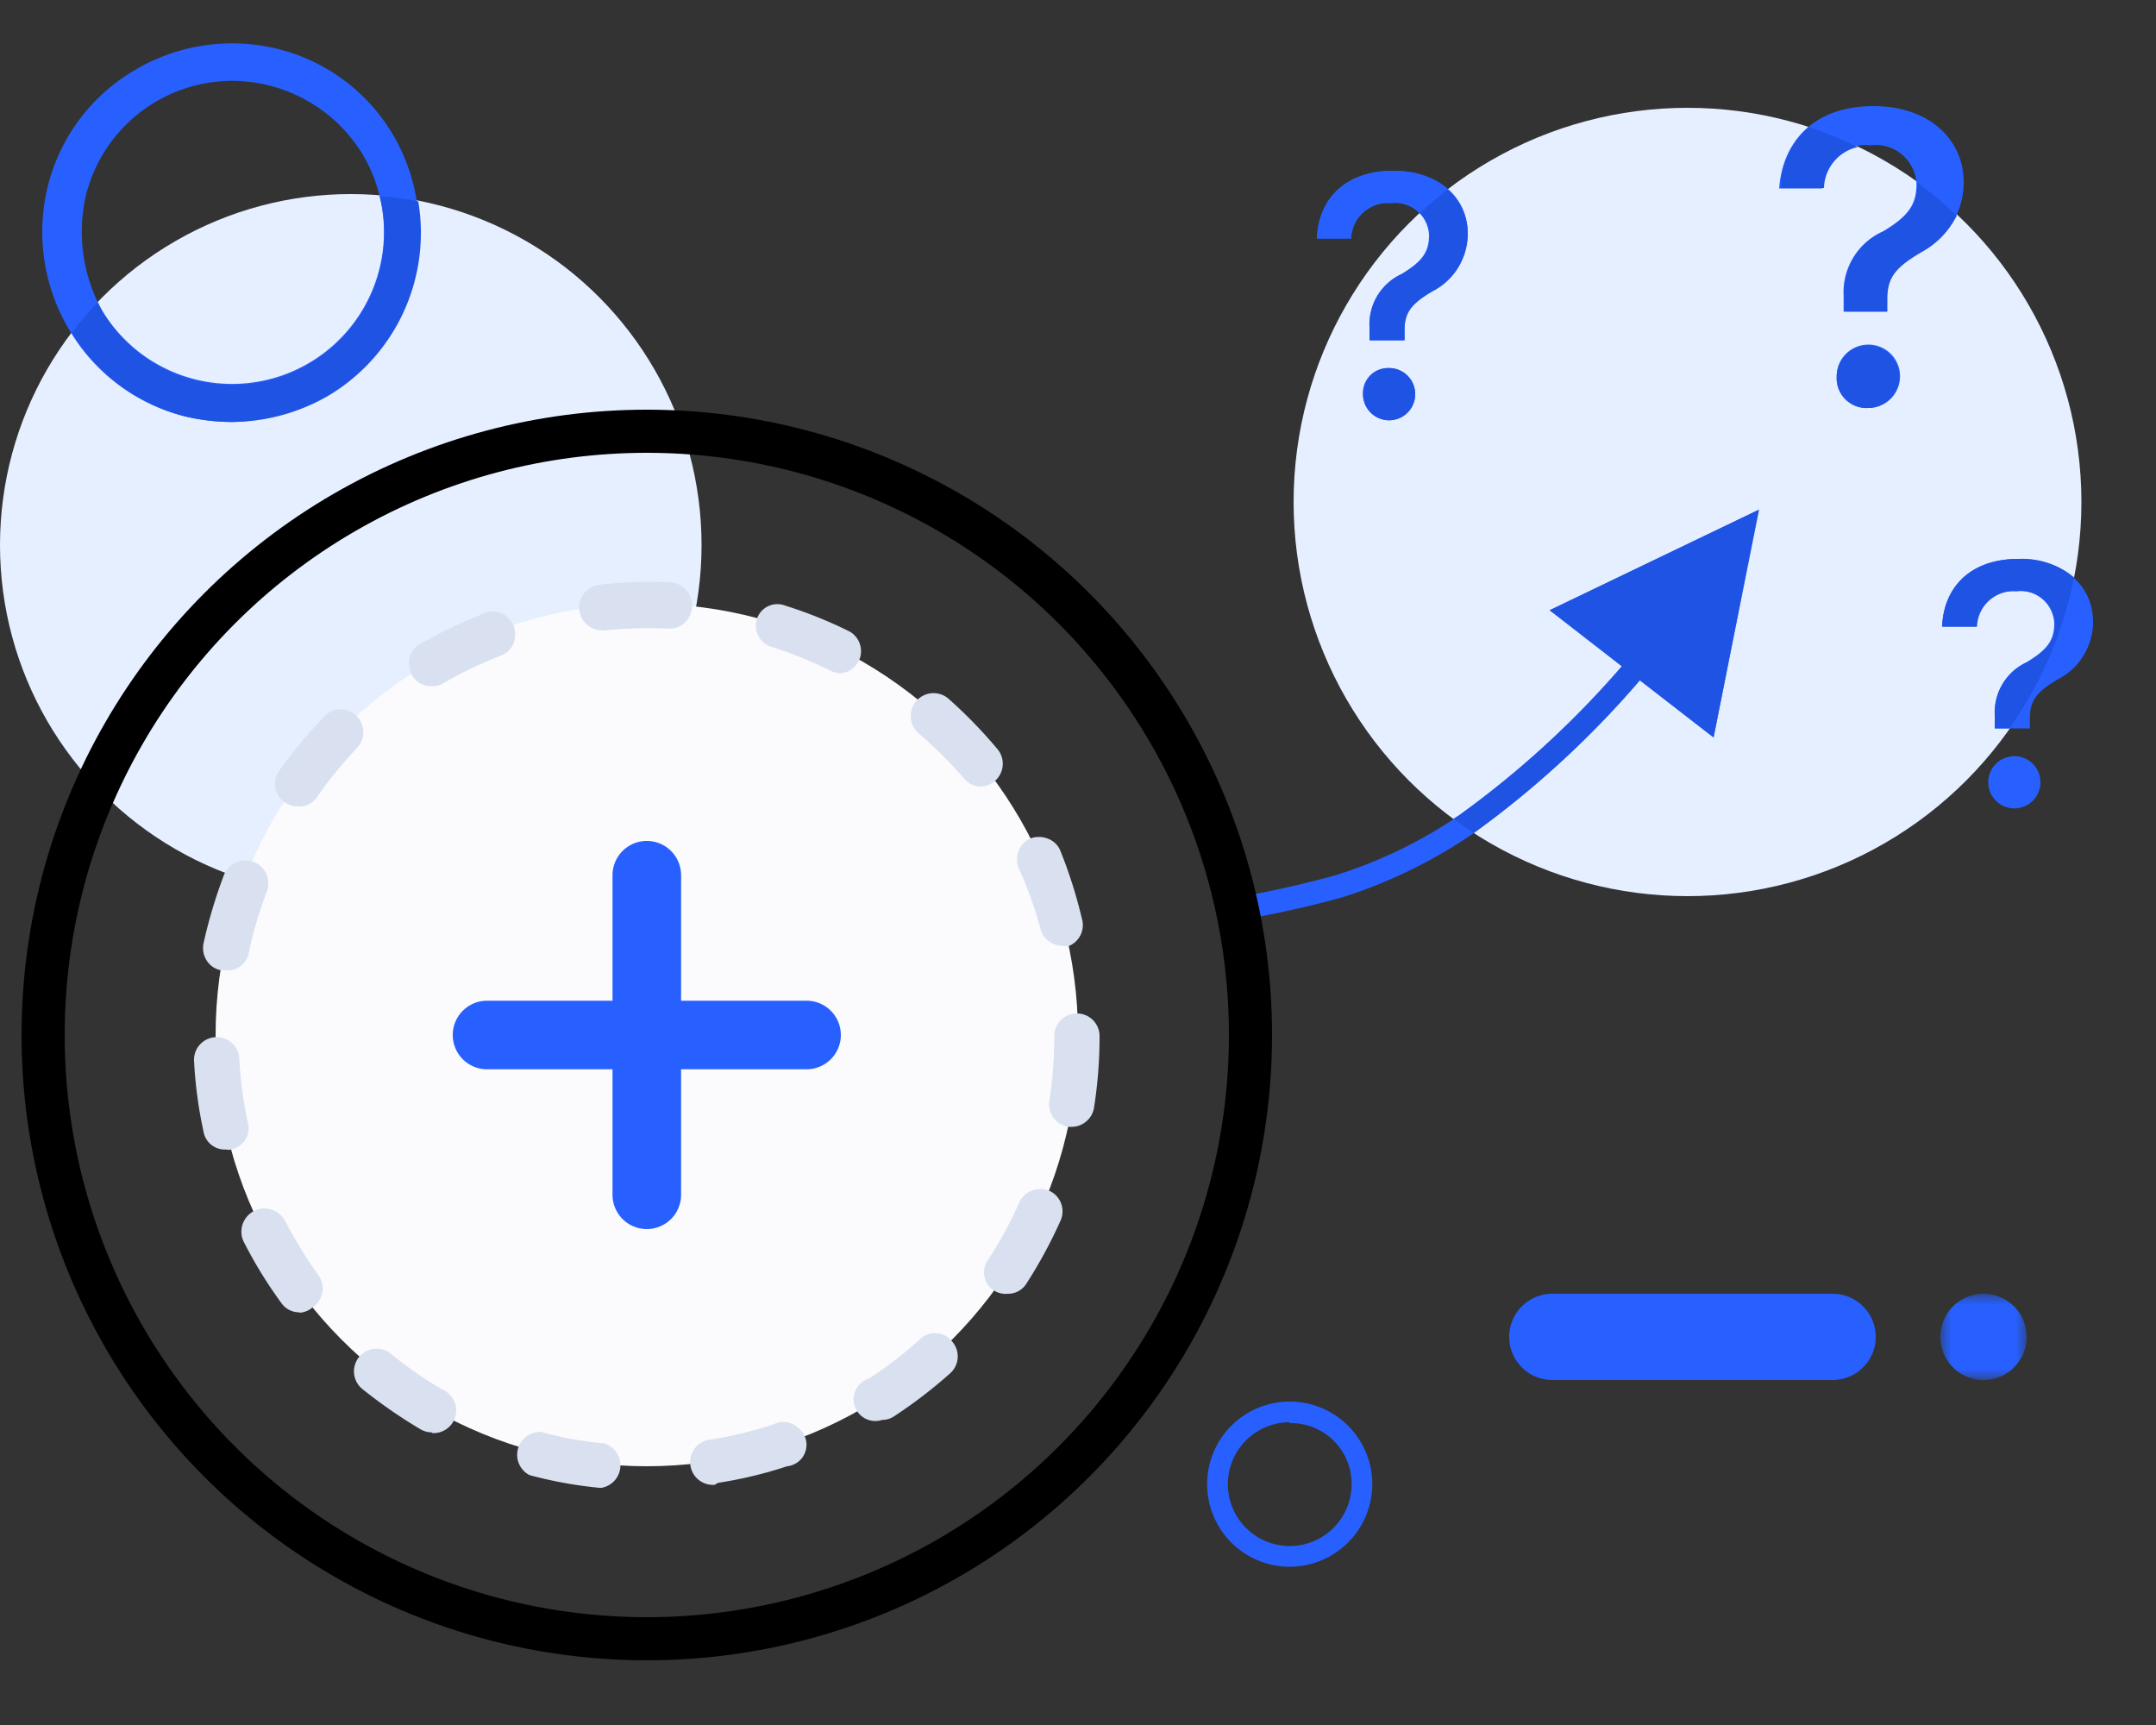 <svg id="Layer_1" data-name="Layer 1" xmlns="http://www.w3.org/2000/svg" xmlns:xlink="http://www.w3.org/1999/xlink" viewBox="0 0 100 80"><rect x="0" y="0" width="100" height="80" fill="#333333" stroke="none"/><defs><style>.cls-1{fill:#fff;}.cls-2{isolation:isolate;}.cls-3{fill:#2760ff;}.cls-4{fill:#e6efff;}.cls-5{mask:url(#mask);}.cls-6{fill:none;stroke:#000;stroke-linecap:round;stroke-width:2px;}.cls-7{fill:#fbfbfd;}.cls-8{fill:#d9e0f0;}.cls-9{fill:#1f53e4;}</style><mask id="mask" x="90" y="60" width="4" height="4" maskUnits="userSpaceOnUse"><g id="mask-2"><polygon id="path-1" class="cls-1" points="90 60 94 60 94 64 90 64 90 60"/></g></mask></defs><title>missing models</title><g id="_-copy-11" data-name="?-copy-11" class="cls-2"><g class="cls-2"><path class="cls-3" d="M64.63,7.92c2.06,0,3.45,1.22,3.45,2.92a3,3,0,0,1-1.64,2.67c-1,.59-1.29,1-1.29,1.8v.47H63.53v-.6A2.55,2.55,0,0,1,65,12.71c.94-.57,1.28-1,1.28-1.8a1.57,1.57,0,0,0-1.77-1.49,1.7,1.7,0,0,0-1.84,1.64H61.08C61.15,9.26,62.36,7.92,64.63,7.92ZM63.22,18.28a1.21,1.21,0,1,1,2.42,0,1.21,1.21,0,0,1-2.42,0Z"/></g></g><ellipse id="Oval-Copy-5" class="cls-4" cx="78.27" cy="23.28" rx="18.27" ry="18.28"/><ellipse id="Oval-Copy-6" class="cls-4" cx="16.27" cy="25.28" rx="16.27" ry="16.28"/><g id="_-copy-4" data-name="?-copy-4" class="cls-2"><g class="cls-2"><path class="cls-3" d="M86.9,4.92c2.5,0,4.18,1.48,4.18,3.54a3.62,3.62,0,0,1-2,3.24c-1.22.72-1.57,1.22-1.57,2.18v.57h-2v-.72a3.09,3.09,0,0,1,1.83-3c1.15-.69,1.55-1.23,1.55-2.19a1.89,1.89,0,0,0-2.14-1.8,2,2,0,0,0-2.23,2h-2C82.68,6.55,84.15,4.92,86.9,4.92ZM85.19,17.48a1.47,1.47,0,1,1,1.47,1.44A1.39,1.39,0,0,1,85.19,17.48Z"/></g></g><g id="_-copy-10" data-name="?-copy-10" class="cls-2"><g class="cls-2"><path class="cls-3" d="M93.63,25.92c2.06,0,3.45,1.22,3.45,2.92a3,3,0,0,1-1.64,2.67c-1,.59-1.29,1-1.29,1.8v.47H92.53v-.6A2.55,2.55,0,0,1,94,30.71c.94-.57,1.28-1,1.28-1.8a1.57,1.57,0,0,0-1.77-1.49,1.7,1.7,0,0,0-1.84,1.64H90.08C90.15,27.26,91.36,25.92,93.63,25.92ZM92.22,36.28a1.21,1.21,0,1,1,2.42,0,1.21,1.21,0,0,1-2.42,0Z"/></g></g><g id="_-copy-11-2" data-name="?-copy-11" class="cls-2"><g class="cls-2"><path class="cls-3" d="M64.63,7.92c2.06,0,3.45,1.22,3.45,2.92a3,3,0,0,1-1.64,2.67c-1,.59-1.29,1-1.29,1.8v.47H63.53v-.6A2.55,2.55,0,0,1,65,12.71c.94-.57,1.28-1,1.28-1.8a1.57,1.57,0,0,0-1.77-1.49,1.7,1.7,0,0,0-1.84,1.64H61.08C61.15,9.26,62.36,7.92,64.63,7.92ZM63.22,18.28a1.21,1.21,0,1,1,2.42,0,1.21,1.21,0,0,1-2.42,0Z"/></g></g><path id="Line-2-Copy-3" class="cls-3" d="M76.06,31.55a44.67,44.67,0,0,1-7.78,7.14,23.15,23.15,0,0,1-6,2.92,49.3,49.3,0,0,1-5.37,1.16l-.13-1.06a46.67,46.67,0,0,0,5.17-1.12,21.64,21.64,0,0,0,5.74-2.78,43.74,43.74,0,0,0,7.55-6.91l-3.35-2.6,9.7-4.66L79.48,34.2Z"/><path id="Shape" class="cls-3" d="M10.77,19.57a9.63,9.63,0,0,1-2.19-.26,8.68,8.68,0,0,1-5.36-4,8.86,8.86,0,0,1-1-6.68,8.65,8.65,0,0,1,4-5.36,8.84,8.84,0,0,1,6.67-1,8.61,8.61,0,0,1,5.35,4,8.82,8.82,0,0,1-3.07,12A9,9,0,0,1,10.77,19.57Zm0-15.82A7,7,0,0,0,4,9a7.56,7.56,0,0,0,.71,5.36,7,7,0,1,0,12.11-7.2A7.1,7.1,0,0,0,10.77,3.75Z"/><path id="Shape-Copy-4" class="cls-3" d="M59.83,72.66a3.83,3.83,0,1,1,3.82-3.83A3.84,3.84,0,0,1,59.83,72.66Zm0-6.7a2.87,2.87,0,1,0,2.86,2.87A2.81,2.81,0,0,0,59.83,66Z"/><g id="bf-dots-copy"><path id="Fill-27-Copy" class="cls-3" d="M85,60H72a2,2,0,0,0,0,4H85a2,2,0,0,0,0-4"/><g id="Group-31-Copy"><g class="cls-5"><path id="Fill-29" class="cls-3" d="M94,62a2,2,0,1,1-2-2,2,2,0,0,1,2,2"/></g></g></g><circle id="Oval-3" class="cls-6" cx="30" cy="48" r="28"/><circle id="Oval" class="cls-7" cx="30" cy="48" r="20"/><path id="Shape-2" data-name="Shape" class="cls-8" d="M27.9,69h-.1a19.66,19.66,0,0,1-3.24-.59,1.06,1.06,0,0,1,.54-2,16.87,16.87,0,0,0,2.92.53A1.06,1.06,0,0,1,27.9,69Zm5.25-.14a1.05,1.05,0,0,1-.17-2.1,19,19,0,0,0,2.89-.7A1,1,0,0,1,37,66.2,1,1,0,0,1,36.51,68a19.74,19.74,0,0,1-3.21.77ZM20.06,66.43a1.07,1.07,0,0,1-.53-.13,23.08,23.08,0,0,1-2.72-1.88,1.05,1.05,0,0,1,1.32-1.64,17.42,17.42,0,0,0,2.42,1.68,1.05,1.05,0,0,1-.52,2Zm20.83-.57a1,1,0,0,1-.58-1.93,18.82,18.82,0,0,0,2.35-1.81,1,1,0,0,1,1.48.07,1.05,1.05,0,0,1-.07,1.5,22.09,22.09,0,0,1-2.61,2,1,1,0,0,1-.58.16Zm-27-5a1,1,0,0,1-.84-.43,20.78,20.78,0,0,1-1.73-2.81,1.06,1.06,0,1,1,1.9-1,22.53,22.53,0,0,0,1.55,2.53,1,1,0,0,1,.18.79,1.08,1.08,0,0,1-.44.68A1,1,0,0,1,13.87,60.88ZM46.74,60a1,1,0,0,1-.88-1.62,18.67,18.67,0,0,0,1.41-2.6,1.06,1.06,0,0,1,.58-.56,1.08,1.08,0,0,1,.81,0,1.05,1.05,0,0,1,.53,1.39,22,22,0,0,1-1.57,2.9A1,1,0,0,1,46.74,60ZM10.49,53.31a1,1,0,0,1-1.05-.83A20.17,20.17,0,0,1,9,49.19a1.05,1.05,0,0,1,2.1-.08,18.21,18.21,0,0,0,.39,2.94,1,1,0,0,1-.78,1.26A.41.41,0,0,1,10.49,53.31Zm39.22-1.05h-.16a1.06,1.06,0,0,1-.88-1.21,18.73,18.73,0,0,0,.23-3,1.05,1.05,0,1,1,2.1,0,21.31,21.31,0,0,1-.25,3.28A1.06,1.06,0,0,1,49.71,52.26ZM10.47,45h-.21a1,1,0,0,1-.67-.45,1.07,1.07,0,0,1-.15-.8,22.82,22.82,0,0,1,.94-3.15,1,1,0,1,1,2,.74,17.89,17.89,0,0,0-.84,2.85A1,1,0,0,1,10.47,45Zm38.79-1.14a1.05,1.05,0,0,1-1-.78,18.28,18.28,0,0,0-1-2.8,1.06,1.06,0,0,1,.52-1.39,1.13,1.13,0,0,1,.81,0,1,1,0,0,1,.59.56,22,22,0,0,1,1,3.15,1.05,1.05,0,0,1-.65,1.29ZM13.83,37.4a1.07,1.07,0,0,1-.63-.2,1.06,1.06,0,0,1-.43-.69,1.08,1.08,0,0,1,.19-.78,23,23,0,0,1,2.1-2.52,1,1,0,0,1,.74-.31,1.06,1.06,0,0,1,.75,1.8A19.34,19.34,0,0,0,14.68,37,1,1,0,0,1,13.83,37.4Zm31.63-.92a1.05,1.05,0,0,1-.76-.39A19.92,19.92,0,0,0,42.6,34,1.05,1.05,0,0,1,44,32.41a22,22,0,0,1,2.28,2.35,1.06,1.06,0,0,1-.82,1.72ZM20,31.82a1,1,0,0,1-1-.8,1,1,0,0,1,.5-1.16,22.5,22.5,0,0,1,3-1.43,1,1,0,0,1,1,.16,1.06,1.06,0,0,1,.38,1,1,1,0,0,1-.66.82,18.87,18.87,0,0,0-2.68,1.29A1,1,0,0,1,20,31.82Zm19-.59a1.21,1.21,0,0,1-.47-.12A19.75,19.75,0,0,0,35.79,30a1,1,0,0,1-.62-.52,1,1,0,0,1,1.26-1.39,20.24,20.24,0,0,1,3,1.21,1.06,1.06,0,0,1,.48,1.14A1.08,1.08,0,0,1,39,31.23Zm-11.1-2a1.06,1.06,0,0,1-.12-2.11A21,21,0,0,1,31.05,27a1.09,1.09,0,0,1,.72,1.87,1,1,0,0,1-.77.28,21,21,0,0,0-3,.09Z"/><path id="Shape-3" data-name="Shape" class="cls-3" d="M37.41,46.41H31.59V40.59a1.59,1.59,0,1,0-3.18,0v5.82H22.59a1.59,1.59,0,1,0,0,3.18h5.82v5.82a1.59,1.59,0,0,0,3.18,0V49.59h5.82a1.59,1.59,0,0,0,0-3.18Z"/><path class="cls-9" d="M66.31,10.91c0,.79-.34,1.23-1.28,1.8a2.55,2.55,0,0,0-1.51,2.47v.6h1.62v-.47c0-.79.28-1.21,1.29-1.8a3,3,0,0,0,1.64-2.67,2.7,2.7,0,0,0-.91-2.06c-.45.35-.89.72-1.3,1.11A1.36,1.36,0,0,1,66.31,10.91Z"/><path class="cls-9" d="M64.43,17.07a1.15,1.15,0,0,0-1.21,1.21,1.21,1.21,0,1,0,1.21-1.21Z"/><path class="cls-9" d="M88.92,8.46a.22.22,0,0,1,0,.08c0,1-.4,1.5-1.55,2.19a3.09,3.09,0,0,0-1.83,3v.72h2v-.57c0-1,.35-1.46,1.57-2.18A4.07,4.07,0,0,0,90.76,10,17.79,17.79,0,0,0,88.92,8.46Z"/><path class="cls-9" d="M86.17,6.82a18.15,18.15,0,0,0-2.28-.93A3.82,3.82,0,0,0,82.6,8.72h2A2,2,0,0,1,86.17,6.82Z"/><path class="cls-9" d="M86.66,18.92a1.45,1.45,0,1,0-1.47-1.44A1.38,1.38,0,0,0,86.66,18.92Z"/><path class="cls-9" d="M93.63,25.92c-2.27,0-3.48,1.34-3.55,3.14H91.7a1.7,1.7,0,0,1,1.84-1.64,1.57,1.57,0,0,1,1.77,1.49c0,.79-.34,1.23-1.28,1.8a2.55,2.55,0,0,0-1.51,2.47v.6h.68a18.3,18.3,0,0,0,3-7A3.76,3.76,0,0,0,93.63,25.92Z"/><path class="cls-9" d="M75.22,30.9a43.74,43.74,0,0,1-7.55,6.91l-.25.16c.31.23.62.45.94.66a44.3,44.3,0,0,0,7.7-7.08l3.42,2.65,2.09-10.56-9.7,4.66Z"/><path class="cls-9" d="M14.37,16.85a7,7,0,0,1-9.65-2.47c-.07-.12-.12-.24-.18-.36a15.09,15.09,0,0,0-1.21,1.42,8.7,8.7,0,0,0,5.25,3.87,9.63,9.63,0,0,0,2.19.26,9,9,0,0,0,4.48-1.23,8.79,8.79,0,0,0,4.15-9,14.83,14.83,0,0,0-1.79-.24A7,7,0,0,1,14.37,16.85Z"/></svg>
